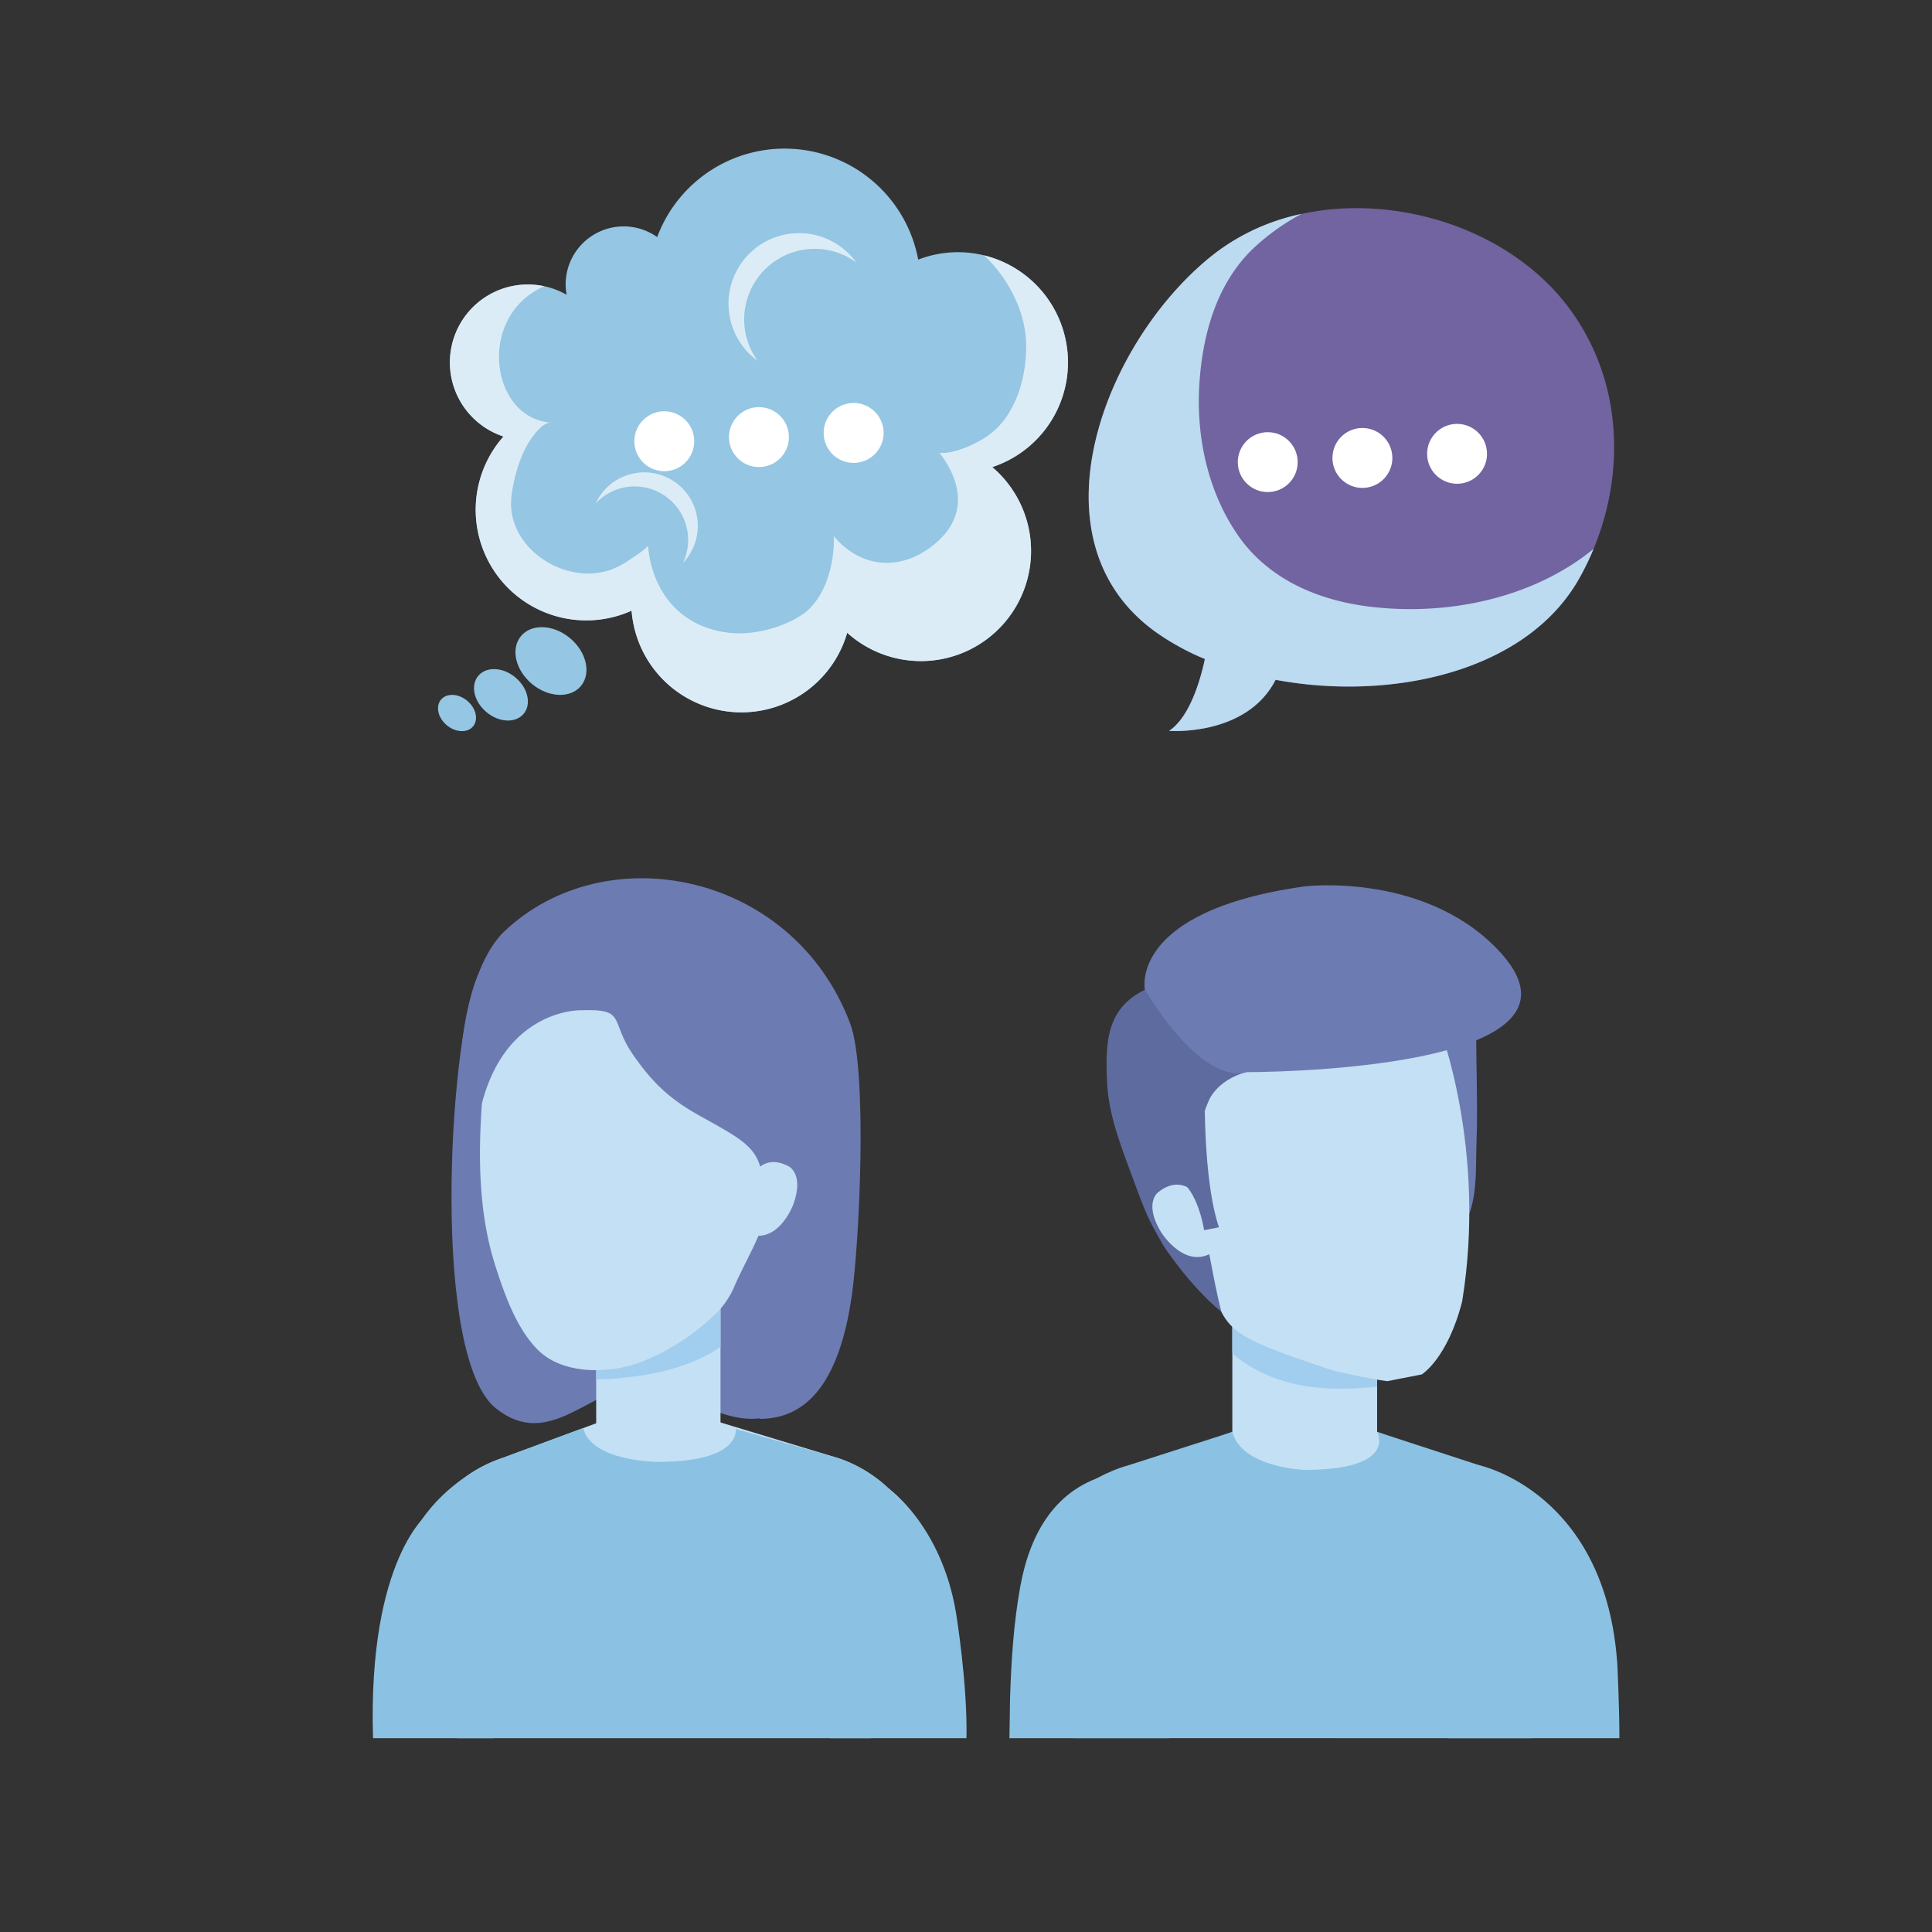 <svg xmlns="http://www.w3.org/2000/svg" viewBox="0 0 1080 1080"><rect x="0" y="0" width="1080" height="1080" fill="#333333" stroke="none"/><defs><style>.cls-1{isolation:isolate;}.cls-2{fill:#6d7bb3;}.cls-3{fill:#8bc2e3;}.cls-4{fill:#c4e0f4;}.cls-5{fill:#a1cdee;}.cls-6{fill:#5e6b9f;}.cls-7{fill:#7164a0;}.cls-8{fill:#bcdaf0;}.cls-11,.cls-8{mix-blend-mode:multiply;}.cls-9{fill:#fff;}.cls-10{fill:#95c6e3;}.cls-11{fill:#dcecf6;}</style></defs><title>slide2</title><g class="cls-1"><g id="Capa_1" data-name="Capa 1"><path class="cls-2" d="M401.62,789.46c-14.69-5.33-23.95-17.61-41.4-16.08-31,2.75-53,37.62-82.9,14-36.15-28.66-26.65-201-11-240.08,13.29-33.12,37.78-.75,72.74-11.87,40.62-12.93,75.64,19.12,96.64,52.4,21.85,34.65,33.11,78.78,29.88,119.43C462.62,744.78,455.84,809.15,401.62,789.46Z"/><path class="cls-3" d="M540.27,971.66H464.11l-13.62-55S439.42,833.21,496.66,832c0,0,29.7,20.83,37.8,69.82C534.46,901.86,540.87,941,540.27,971.66Z"/><path class="cls-3" d="M275.75,971.66,286,930.18s11.08-83.46-46.16-84.63c0,0-34.33,25-31.32,126.11h67.21"/><rect class="cls-4" x="333.28" y="711.37" width="69.49" height="101.73"/><path class="cls-5" d="M402.77,752.89V711.37H333.28v59.81C356.2,770.48,383.4,766.33,402.77,752.89Z"/><path class="cls-4" d="M241.17,845.55a76.08,76.08,0,0,1,40.1-30.67L340,793.13h56.05l71.8,21.75A76,76,0,0,1,508,845.55Z"/><path class="cls-3" d="M255.56,971.66H486.93l-1.48-43.46,34-51.48c-7.56-50.13-51.62-61.84-51.62-61.84l-56.55-16.1s3.37,18.41-43.28,18.41c0,0-37.48,0-42-18.91l-44.79,16.6s-32.81,10-50.73,43.2l25,70.12Z"/><path class="cls-4" d="M410.34,719.48a45.93,45.93,0,0,1-10.32,15,127.19,127.19,0,0,1-39.84,26.19c-18.17,7.45-45.59,8.4-60-6.57-11.7-12.13-18.12-30.5-23.2-46.26-9.87-30.63-9.75-64.1-7.24-95.92.58-7.26,1.31-14.52,2.52-21.7C283.52,520.86,342.9,521,342.9,521c44.83-1.95,85.76,19.23,92.64,66.48,2.65,18.09-.84,37.53-1.74,55.62-.67,13.3-2.3,26.56-6.56,39.24C422.91,695.3,415.74,707,410.34,719.48Z"/><path class="cls-2" d="M264.9,652.87c-16.76-51.88-3.24-112.89,16.79-132C338.42,466.77,443.2,487.37,475.21,572c9.9,26.12,5.25,123.57.77,153.52-6,40.13-20.76,67.63-51.23,67.63.81-33.09-1.72-69.75,1.21-110.2,2.91-40.14-2.43-41.13-35.83-59.8-16.61-9.3-26.27-19-36.59-34.07-12.77-18.66-3.16-25.19-28.44-24.35C325.1,564.71,266.34,562.71,264.9,652.87Z"/><path class="cls-4" d="M416.13,666.57s5.93-24.7,24.92-14.49c0,0,8.57,4.34,2.39,21.29,0,0-9,24.39-27.33,15.48Z"/><path class="cls-4" d="M595.94,851.5c16.4-25.37,42.17-32.25,42.17-32.25l61.75-22.88h58.95l61.74,22.88s25.76,6.88,42.17,32.25Z"/><path class="cls-3" d="M809.86,971.66h95.4c0-16.29-1.06-39.51-1.06-39.51-5.62-97.55-76.71-112.9-76.71-112.9-55.44-13.42-25.22,72.33-25.22,72.33C800.82,912.25,803.89,940,809.86,971.66Z"/><rect class="cls-4" x="688.88" y="738.48" width="80.93" height="78.9"/><path class="cls-5" d="M769.8,775.15V738.48H688.88v18.16C712,775.85,739.77,778.29,769.8,775.15Z"/><path class="cls-3" d="M856,971.66c1.55-42.54,1.07-54.23.69-68.74-.84-32.32-7.75-59.64-29.06-83.64l-.1,0L769.8,800.44s12.13,21.24-40.89,21.24c0,0-34.93-1.36-40-21.24l-58.59,18.81s-50.09,12.32-58.68,65l29.45,54.13-1,33.23Z"/><path class="cls-2" d="M825.68,620.94c0-18.76-.8-37.47-.36-56.2.29-12,1.39-8.89-12.48-10.2-19.22-1.83-25.64,33.87-27,49.32-1.86,21.3,2.75,44.22,6.3,65,1.27,7.5.93,22.53,8.77,26,6.72,3,13.72-4.4,17.25-9.89,8.1-12.62,6.67-31.92,7.21-46.24C825.6,632.8,825.68,626.87,825.68,620.94Z"/><path class="cls-4" d="M817.36,727.49c-8.18,32-22.58,40.83-22.58,40.83l-19.32,3.77c-11.12-1.41-30.3-5.94-30.3-5.94-44.13-15-56.92-19.06-63.76-35.83-.29-.71-34.79-120.47-34.79-120.47-5.64-61.63,58.88-74.46,68.62-76.07,9.63-2.22,71.07-19.29,89.21,39.88C804.44,573.66,831.25,642.22,817.36,727.49Z"/><path class="cls-6" d="M640,553.28c-21.44,10.33-22.18,29.47-21.17,51.23.78,16.87,6,31.27,12,47.63,10.29,27.92,10.29,27.92,19.42,44,0,0,14.21,22.09,32.51,37.24-5.3-21-6.78-36.69-11.61-52.83-5.82-19.37-4.11-45.3,4.51-65.18,0,0,4.89-13.23,25-17h0L640,553.28"/><path class="cls-4" d="M675.22,676.37s-10.91-23.77-28.06-9.69c0,0-7.8,6.09,1.81,22,0,0,14,22.86,30.7,10.19Z"/><path class="cls-6" d="M673.51,620.94s.07,42.55,7.89,65.11l-8.29,1.65s-4.36-29.18-19.39-29.53Z"/><path class="cls-2" d="M836.29,529.81c69,70.24-139.75,69.53-139.75,69.53S674.65,609.46,640,553.28c0,0-9.35-43.95,89.34-57.79C729.33,495.49,794.56,487.49,836.29,529.81Z"/><path class="cls-3" d="M653.46,971.66H564.28s.31-21.16.36-22.67c.67-20.81,2-41.78,5.73-62.29,5.36-29.33,19.6-55.34,51-62.79,14.34-3.41,27.1,5.27,34.87,17.08C656.19,841,670.38,858.48,653.46,971.66Z"/><path class="cls-7" d="M900.59,228.22a126.38,126.38,0,0,0-25.87-59.11c-44.28-55.61-139.5-71.6-196.38-26.84-61,48-104.26,159.57-32.14,211.16a140.64,140.64,0,0,0,27.34,15c-2.6,12.14-8.53,32.46-20,40.16,0,0,43.26,3.32,59.53-28.54C777.22,392,853.42,376,883,323,899.29,293.85,905.69,260.09,900.59,228.22Z"/><path class="cls-8" d="M764.75,339c-28.37-3.6-55.6-15.33-72.4-39.31-17.15-24.48-23.8-55.61-21.88-85.18,1.82-28.08,9.81-56.69,30.95-76.42a126.09,126.09,0,0,1,26.13-18.51,120.27,120.27,0,0,0-49.21,22.66c-61,48-104.26,159.57-32.14,211.16a140.64,140.64,0,0,0,27.34,15c-2.6,12.14-8.53,32.46-20,40.16,0,0,43.26,3.32,59.53-28.54C777.22,392,853.42,376,883,323a152.79,152.79,0,0,0,7.81-16.15C856.45,334.91,808.06,344.53,764.75,339Z"/><circle class="cls-9" cx="708.67" cy="258.33" r="16.74"/><path class="cls-9" d="M778.33,256a16.74,16.74,0,1,1-16.74-16.74A16.74,16.74,0,0,1,778.33,256Z"/><circle class="cls-9" cx="814.51" cy="253.69" r="16.74"/><path class="cls-10" d="M597,202.58a61.5,61.5,0,0,0-83.71-57.45,76,76,0,0,0-145.92-12.61A32.43,32.43,0,0,0,316.2,159a33.22,33.22,0,0,0,.54,5.78A43.58,43.58,0,1,0,281.47,244a61.82,61.82,0,0,0,71.63,97.36,61.55,61.55,0,0,0,120.51,12.34,61.55,61.55,0,1,0,81.09-92.6A61.6,61.6,0,0,0,597,202.58Z"/><path class="cls-11" d="M597,202.58a61.61,61.61,0,0,0-46.86-59.81c13.21,12.43,23,30.87,23.46,49.07.5,18-5.31,39.65-20.35,51-6.51,4.9-19.7,11.11-28.11,10.27,11.83,15.22,16.1,34.27-1.11,49.65-19.23,17.18-42.54,15.32-57.88-3,.39,15.52-4.76,35.65-18.54,44.38-11.32,7.16-27.17,11.16-40.5,9.53-26.91-3.28-42.61-22.84-44.91-48.89.13,1.45-8.48,6.92-9.81,7.84a46.91,46.91,0,0,1-10.76,5.78c-25.7,9.34-58.58-12.17-55.78-40.18.94-9.37,4.17-21.25,8.86-29.44,2.11-3.67,8.15-12.88,13.4-12.54-34-2.22-42-59.41-3.89-76.23a43.58,43.58,0,0,0-22.79,84,61.82,61.82,0,0,0,71.63,97.36,61.55,61.55,0,0,0,120.51,12.34,61.55,61.55,0,1,0,81.09-92.6A61.6,61.6,0,0,0,597,202.58Z"/><path class="cls-10" d="M324.74,383.47c-5.88,7.06-18.15,6.55-27.4-1.16s-12-19.68-6.1-26.75,18.15-6.54,27.4,1.17S330.62,376.41,324.74,383.47Z"/><path class="cls-10" d="M292.75,399c-4.46,5.36-13.77,5-20.79-.89s-9.09-14.93-4.63-20.29,13.77-5,20.8.89S297.21,393.67,292.75,399Z"/><path class="cls-10" d="M264.45,406.05c-3.15,3.78-9.72,3.5-14.68-.63s-6.41-10.53-3.26-14.31,9.72-3.51,14.67.62S267.6,402.26,264.45,406.05Z"/><path class="cls-11" d="M416,178.57a39.42,39.42,0,0,1,62.61-31.92,39.43,39.43,0,1,0-55.06,55.06A39.2,39.2,0,0,1,416,178.57Z"/><path class="cls-11" d="M349.14,272.46a29.92,29.92,0,0,1,32.68,42.16A29.93,29.93,0,1,0,333,281.37,29.9,29.9,0,0,1,349.14,272.46Z"/><path class="cls-9" d="M388.09,246.66a16.74,16.74,0,1,1-16.74-16.74A16.75,16.75,0,0,1,388.09,246.66Z"/><path class="cls-9" d="M441,244.34a16.74,16.74,0,1,1-16.74-16.74A16.73,16.73,0,0,1,441,244.34Z"/><path class="cls-9" d="M493.94,242a16.75,16.75,0,1,1-16.75-16.74A16.75,16.75,0,0,1,493.94,242Z"/></g></g></svg>